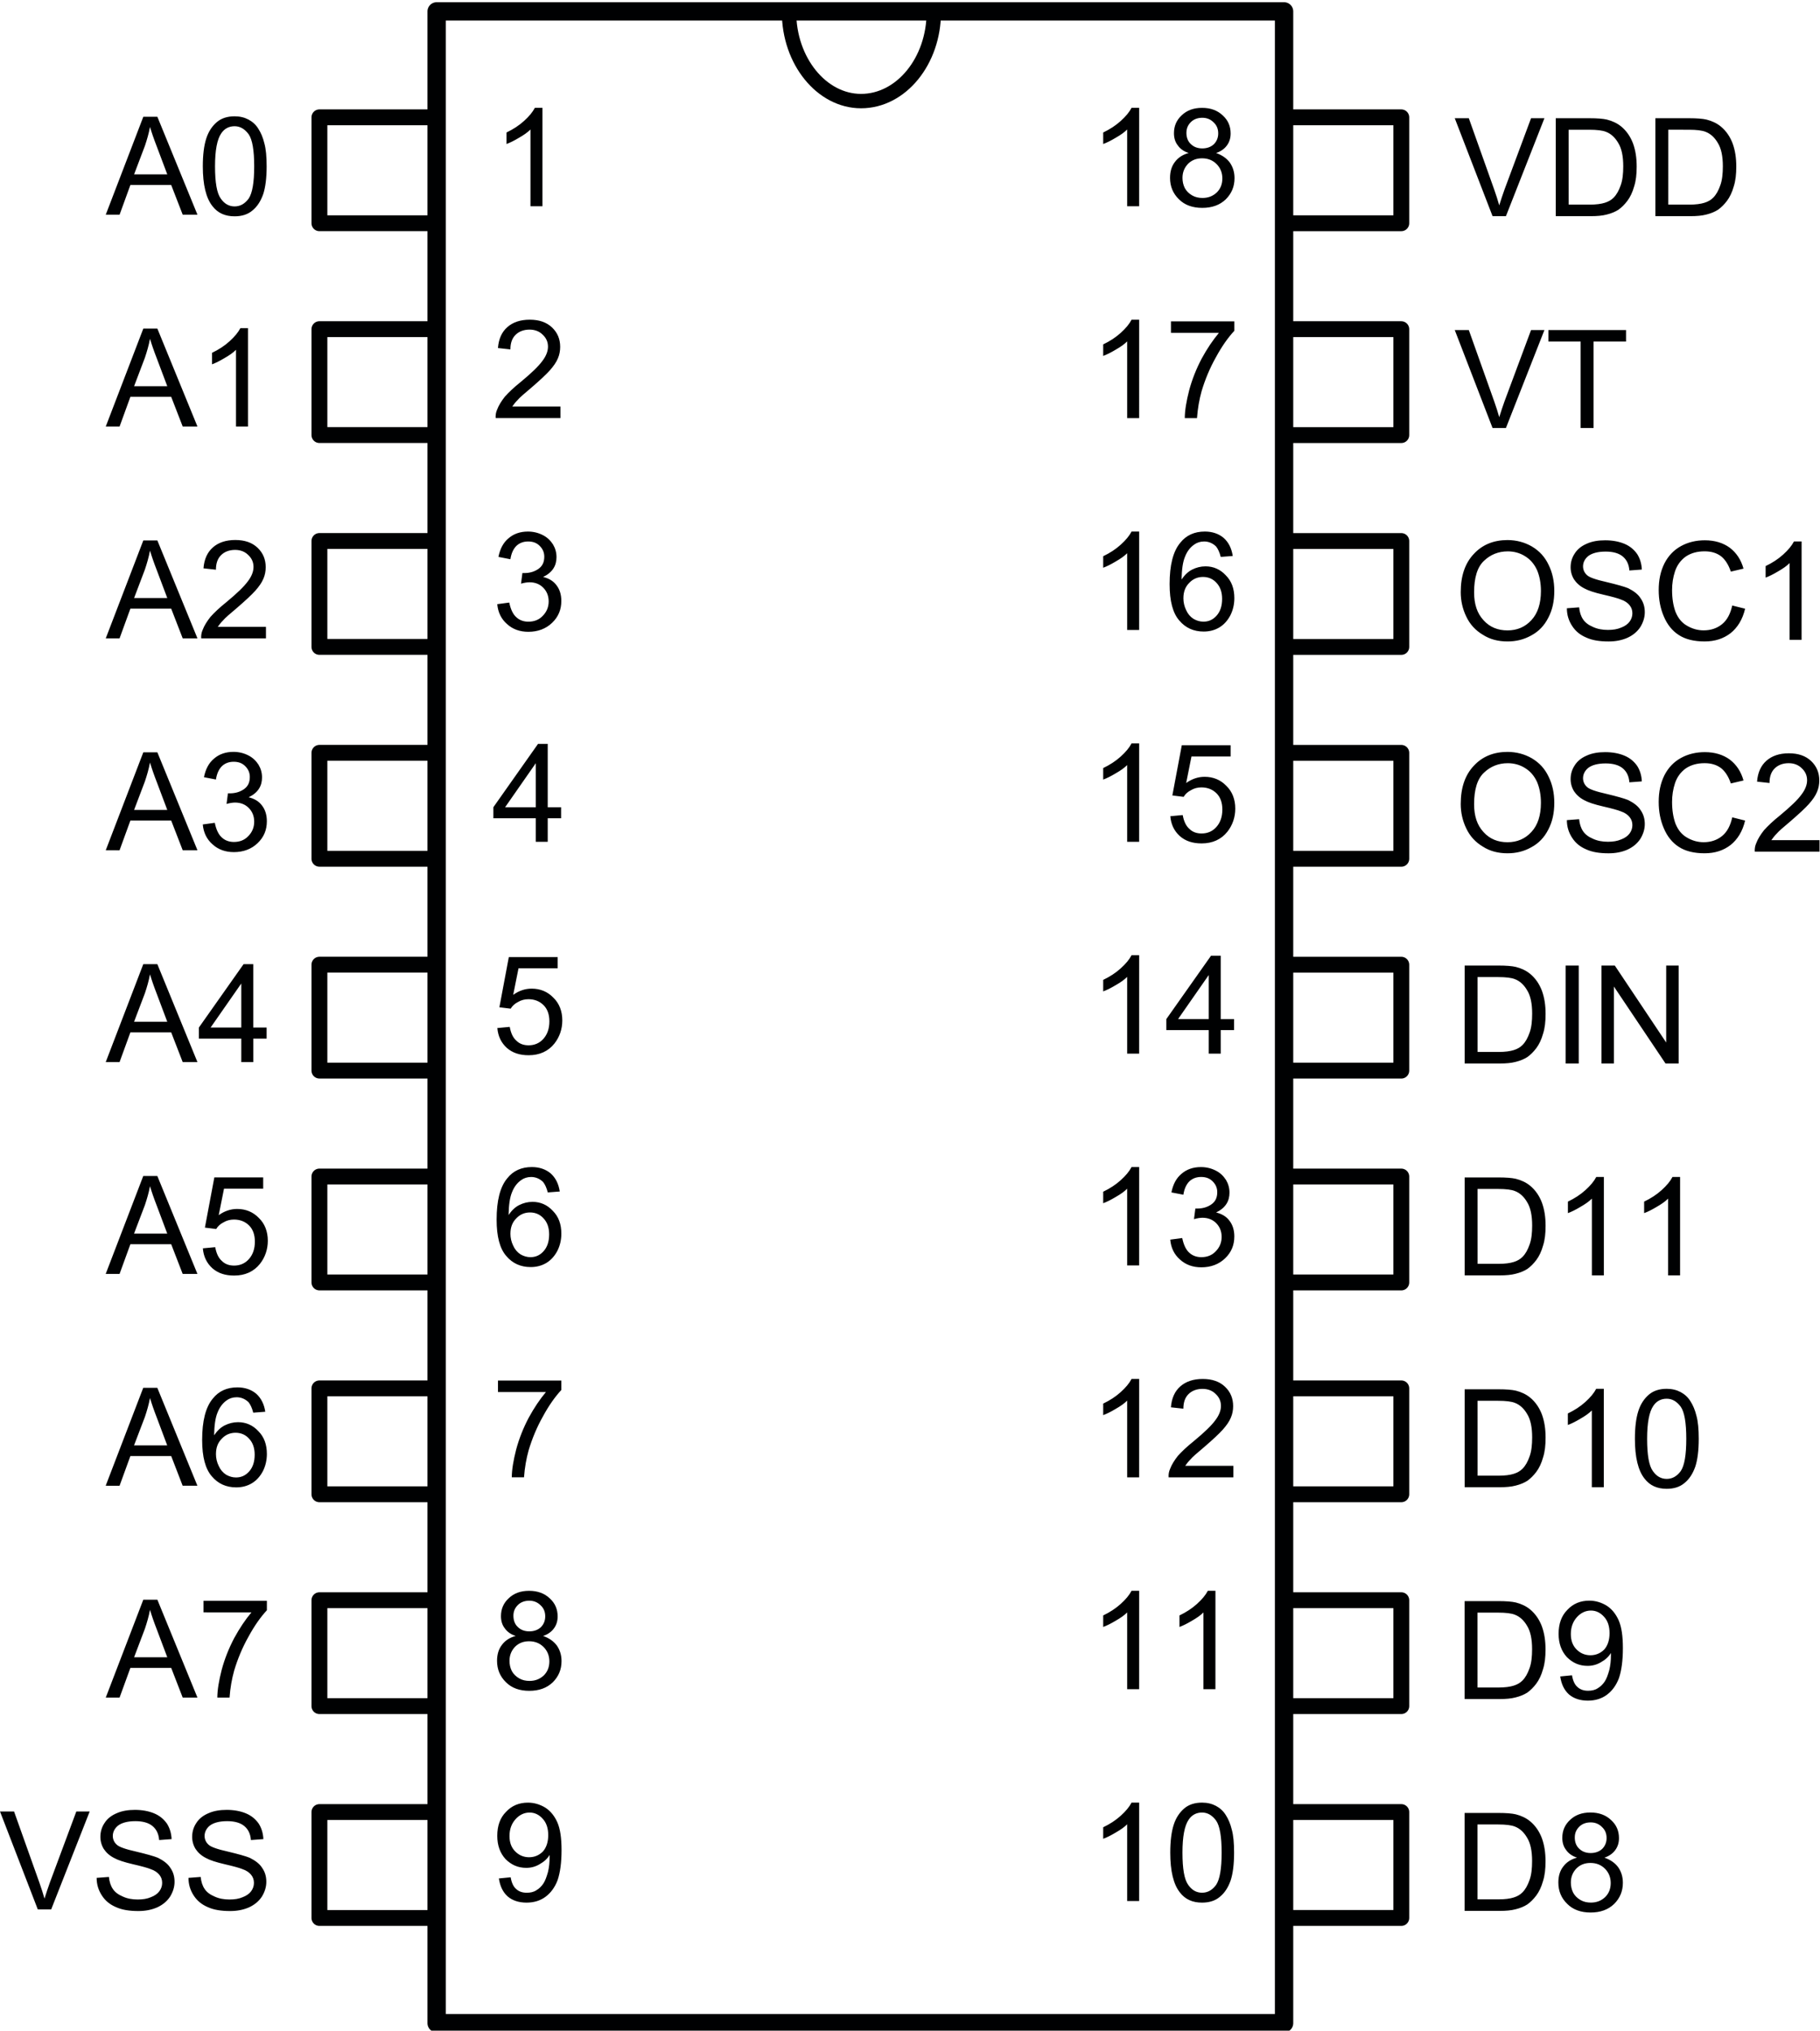 <?xml version="1.0" encoding="UTF-8" standalone="no"?>
<!-- Created with Inkscape (http://www.inkscape.org/) -->

<svg
   version="1.1"
   id="svg1"
   width="123.367"
   height="137.654"
   viewBox="0 0 123.367 137.654"
   xmlns="http://www.w3.org/2000/svg"
   xmlns:svg="http://www.w3.org/2000/svg">
  <defs
     id="defs1" />
  <g
     id="g1"
     transform="translate(-138.551,-454.171)">
    <path
       id="path105"
       d="m 126.143,450.905 h 43.092 V 348.598 h -43.092 z"
       style="fill:none;stroke:#000102;stroke-width:0.933;stroke-linecap:round;stroke-linejoin:round;stroke-miterlimit:10;stroke-dasharray:none;stroke-opacity:1"
       transform="matrix(1.333,0,0,-1.333,0,1056)" />
    <path
       id="path106"
       d="m 120.182,445.518 h 5.961 v -5.386 h -5.961 z m 0,-10.772 h 5.961 v -5.386 h -5.961 z m 0,-10.773 h 5.961 v -5.386 h -5.961 z m 0,-10.773 h 5.961 v -5.386 h -5.961 z m 0,-10.773 h 5.961 v -5.386 h -5.961 z m 0,-10.773 h 5.961 v -5.386 h -5.961 z m 0,-10.773 h 5.961 v -5.386 h -5.961 z m 0,-10.773 h 5.961 v -5.386 h -5.961 z m 0,-10.773 h 5.961 v -5.386 h -5.961 z m 49.053,37.705 h 5.961 v 5.386 h -5.961 z m 0,10.773 h 5.961 v 5.386 h -5.961 z m 0,10.773 h 5.961 v 5.386 h -5.961 z m 0,10.773 h 5.961 v 5.386 h -5.961 z m 0,10.773 h 5.961 v 5.386 h -5.961 z m 0,-64.637 h 5.961 v 5.386 h -5.961 z m 0,10.772 h 5.961 v 5.386 h -5.961 z m 0,-32.318 h 5.961 v 5.386 h -5.961 z m 0,10.773 h 5.961 v 5.386 h -5.961 z"
       style="fill:none;stroke:#000102;stroke-width:0.807;stroke-linecap:round;stroke-linejoin:round;stroke-miterlimit:10;stroke-dasharray:none;stroke-opacity:1"
       transform="matrix(1.333,0,0,-1.333,0,1056)" />
    <path
       id="path107"
       d="m 144.062,450.869 c 0,-2.478 1.652,-4.525 3.663,-4.525 2.047,0 3.699,2.047 3.699,4.525 -2.442,0 -4.92,0 -7.362,0 z"
       style="fill:none;fill-opacity:1;fill-rule:evenodd;stroke:#000102;stroke-width:0.732;stroke-linecap:round;stroke-linejoin:round;stroke-miterlimit:10;stroke-dasharray:none;stroke-opacity:1"
       transform="matrix(1.333,0,0,-1.333,0,1056)" />
    <path
       id="path109"
       d="M -0.012,1.21875e-4 1.898,-4.98 H 2.613 L 4.652,1.21875e-4 h -0.75 L 3.316,-1.512 H 1.241 L 0.691,1.21875e-4 Z M 1.429,-2.051 h 1.688 l -0.516,-1.371 c -0.164,-0.422 -0.281,-0.762 -0.363,-1.043 -0.059,0.328 -0.152,0.645 -0.258,0.961 z m 3.495,-0.41 c 0,-0.586 0.059,-1.055 0.176,-1.418 0.117,-0.363 0.305,-0.633 0.539,-0.832 0.234,-0.199 0.539,-0.293 0.902,-0.293 0.27,0 0.504,0.059 0.703,0.164 0.199,0.105 0.375,0.258 0.504,0.469 0.129,0.199 0.234,0.445 0.305,0.738 0.082,0.293 0.117,0.68 0.117,1.172 0,0.586 -0.059,1.066 -0.176,1.418 -0.129,0.363 -0.305,0.633 -0.551,0.832 -0.234,0.199 -0.539,0.293 -0.902,0.293 -0.48,0 -0.855,-0.164 -1.125,-0.516 C 5.088,-0.844 4.924,-1.523 4.924,-2.461 Z m 0.621,0 c 0,0.82 0.094,1.371 0.293,1.641 0.188,0.27 0.422,0.398 0.703,0.398 0.281,0 0.516,-0.129 0.715,-0.398 0.188,-0.281 0.281,-0.82 0.281,-1.641 0,-0.82 -0.094,-1.359 -0.281,-1.629 -0.199,-0.27 -0.434,-0.41 -0.715,-0.41 -0.281,0 -0.516,0.117 -0.68,0.363 -0.211,0.305 -0.316,0.867 -0.316,1.676 z M -0.012,10.773 1.898,5.792 H 2.613 L 4.652,10.773 h -0.75 L 3.316,9.261 H 1.241 L 0.691,10.773 Z M 1.429,8.722 h 1.688 L 2.601,7.351 C 2.437,6.929 2.32,6.589 2.238,6.308 2.179,6.636 2.085,6.952 1.98,7.269 Z M 7.221,10.773 H 6.612 V 6.87 C 6.459,7.023 6.272,7.151 6.026,7.292 5.791,7.433 5.58,7.538 5.393,7.609 V 7.023 C 5.733,6.859 6.026,6.671 6.283,6.437 6.541,6.202 6.717,5.991 6.834,5.769 h 0.387 z m -7.233,10.772 1.91,-4.98 h 0.715 l 2.039,4.98 h -0.75 L 3.316,20.033 H 1.241 l -0.551,1.512 z m 1.441,-2.051 h 1.688 L 2.601,18.123 C 2.437,17.701 2.32,17.361 2.238,17.08 2.179,17.408 2.085,17.725 1.98,18.041 Z m 6.706,1.465 v 0.586 H 4.842 c -0.012,-0.141 0.012,-0.293 0.07,-0.422 0.082,-0.223 0.223,-0.445 0.398,-0.668 0.188,-0.211 0.457,-0.469 0.809,-0.75 0.539,-0.445 0.902,-0.797 1.09,-1.055 0.199,-0.258 0.293,-0.504 0.293,-0.738 0,-0.246 -0.094,-0.445 -0.27,-0.609 -0.164,-0.164 -0.387,-0.258 -0.668,-0.258 -0.293,0 -0.539,0.094 -0.715,0.27 -0.176,0.176 -0.258,0.422 -0.258,0.738 l -0.633,-0.07 c 0.035,-0.469 0.199,-0.82 0.48,-1.066 0.281,-0.246 0.656,-0.375 1.137,-0.375 0.48,0 0.855,0.129 1.137,0.398 0.281,0.27 0.41,0.598 0.41,0.984 0,0.199 -0.035,0.398 -0.117,0.586 -0.082,0.199 -0.223,0.398 -0.41,0.609 -0.188,0.211 -0.504,0.504 -0.938,0.879 -0.363,0.305 -0.609,0.516 -0.703,0.633 -0.105,0.105 -0.199,0.223 -0.27,0.328 z m -8.147,11.361 1.91,-4.98 h 0.715 l 2.039,4.98 h -0.75 L 3.316,30.809 H 1.241 l -0.551,1.512 z m 1.441,-2.051 h 1.688 L 2.601,28.899 C 2.437,28.477 2.32,28.137 2.238,27.856 2.179,28.184 2.085,28.5 1.98,28.817 Z m 3.495,0.738 0.609,-0.082 c 0.07,0.34 0.188,0.598 0.363,0.75 0.164,0.152 0.375,0.223 0.609,0.223 0.293,0 0.539,-0.094 0.727,-0.293 0.199,-0.199 0.305,-0.445 0.305,-0.738 0,-0.281 -0.094,-0.516 -0.281,-0.703 -0.176,-0.176 -0.41,-0.27 -0.691,-0.27 -0.117,0 -0.27,0.023 -0.434,0.07 l 0.07,-0.539 c 0.035,0 0.07,0 0.094,0 0.258,0 0.492,-0.059 0.703,-0.199 0.211,-0.141 0.316,-0.34 0.316,-0.633 0,-0.223 -0.082,-0.398 -0.234,-0.551 -0.152,-0.152 -0.34,-0.223 -0.586,-0.223 -0.234,0 -0.434,0.07 -0.598,0.223 -0.152,0.152 -0.258,0.375 -0.305,0.68 l -0.609,-0.117 c 0.082,-0.41 0.246,-0.727 0.516,-0.949 0.258,-0.223 0.586,-0.34 0.984,-0.34 0.27,0 0.516,0.059 0.75,0.176 0.234,0.117 0.398,0.281 0.527,0.48 0.117,0.199 0.176,0.41 0.176,0.645 0,0.211 -0.047,0.41 -0.164,0.586 -0.117,0.176 -0.293,0.316 -0.516,0.422 0.293,0.07 0.527,0.211 0.68,0.422 0.164,0.211 0.246,0.48 0.246,0.797 0,0.445 -0.152,0.809 -0.469,1.113 -0.316,0.305 -0.727,0.457 -1.207,0.457 -0.434,0 -0.797,-0.129 -1.09,-0.398 -0.293,-0.258 -0.457,-0.598 -0.492,-1.008 z m -4.937,12.085 1.91,-4.98 h 0.715 l 2.039,4.98 h -0.75 L 3.316,41.581 H 1.241 l -0.551,1.512 z m 1.441,-2.051 h 1.688 L 2.601,39.671 C 2.437,39.249 2.32,38.909 2.238,38.628 2.179,38.956 2.085,39.273 1.98,39.589 Z m 5.452,2.051 v -1.195 h -2.156 v -0.562 l 2.273,-3.223 h 0.492 v 3.223 h 0.68 v 0.562 H 7.49 v 1.195 z m 0,-1.758 v -2.238 l -1.559,2.238 z m -6.894,12.53 1.91,-4.98 h 0.715 l 2.039,4.98 h -0.75 L 3.316,52.354 H 1.241 l -0.551,1.512 z m 1.441,-2.051 h 1.688 L 2.601,50.443 C 2.437,50.022 2.32,49.682 2.238,49.401 2.179,49.729 2.085,50.045 1.98,50.361 Z m 3.495,0.75 0.633,-0.059 c 0.059,0.316 0.164,0.551 0.34,0.703 0.164,0.164 0.375,0.234 0.621,0.234 0.293,0 0.551,-0.105 0.75,-0.328 0.199,-0.223 0.305,-0.516 0.305,-0.891 0,-0.34 -0.094,-0.621 -0.293,-0.82 C 7.08,51.205 6.823,51.1 6.506,51.1 c -0.188,0 -0.375,0.047 -0.527,0.141 -0.164,0.082 -0.293,0.199 -0.375,0.34 L 5.03,51.51 5.51,48.955 h 2.484 v 0.574 H 6.002 l -0.27,1.348 c 0.293,-0.211 0.609,-0.316 0.938,-0.316 0.434,0 0.809,0.152 1.102,0.457 0.305,0.293 0.457,0.691 0.457,1.16 0,0.445 -0.141,0.844 -0.398,1.172 -0.316,0.398 -0.762,0.598 -1.312,0.598 -0.457,0 -0.82,-0.117 -1.113,-0.375 -0.281,-0.258 -0.445,-0.586 -0.48,-1.008 z m -4.937,12.073 1.91,-4.98 h 0.715 l 2.039,4.98 h -0.75 L 3.316,63.126 H 1.241 l -0.551,1.512 z m 1.441,-2.051 h 1.688 L 2.601,61.216 C 2.437,60.794 2.32,60.454 2.238,60.173 2.179,60.501 2.085,60.818 1.98,61.134 Z m 6.671,-1.711 -0.609,0.047 c -0.059,-0.234 -0.141,-0.41 -0.234,-0.527 -0.164,-0.164 -0.375,-0.258 -0.609,-0.258 -0.199,0 -0.375,0.059 -0.516,0.164 C 5.932,60.443 5.78,60.642 5.674,60.911 5.557,61.193 5.51,61.568 5.498,62.071 5.651,61.849 5.826,61.673 6.037,61.568 c 0.211,-0.105 0.434,-0.164 0.68,-0.164 0.398,0 0.75,0.152 1.031,0.457 0.293,0.293 0.434,0.68 0.434,1.16 0,0.316 -0.07,0.609 -0.199,0.867 -0.141,0.27 -0.328,0.48 -0.562,0.621 -0.234,0.141 -0.504,0.211 -0.797,0.211 -0.516,0 -0.926,-0.188 -1.242,-0.562 -0.328,-0.375 -0.492,-0.984 -0.492,-1.852 0,-0.961 0.176,-1.664 0.539,-2.098 0.305,-0.387 0.727,-0.574 1.254,-0.574 0.387,0 0.715,0.117 0.961,0.328 0.246,0.223 0.398,0.527 0.457,0.914 z M 5.592,63.021 c 0,0.211 0.047,0.422 0.141,0.609 0.082,0.188 0.211,0.34 0.375,0.445 0.164,0.094 0.328,0.141 0.504,0.141 0.258,0 0.48,-0.094 0.668,-0.305 0.188,-0.211 0.281,-0.492 0.281,-0.855 0,-0.34 -0.094,-0.609 -0.281,-0.809 -0.176,-0.199 -0.41,-0.305 -0.691,-0.305 -0.281,0 -0.516,0.105 -0.703,0.305 -0.199,0.199 -0.293,0.457 -0.293,0.773 z m -5.604,12.39 1.91,-4.98 h 0.715 l 2.039,4.98 h -0.75 L 3.316,73.899 H 1.241 l -0.551,1.512 z m 1.441,-2.051 h 1.688 L 2.601,71.988 C 2.437,71.567 2.32,71.227 2.238,70.945 2.179,71.274 2.085,71.59 1.98,71.906 Z m 3.53,-2.285 v -0.586 h 3.223 v 0.48 c -0.316,0.34 -0.633,0.785 -0.938,1.348 -0.316,0.562 -0.551,1.137 -0.727,1.723 -0.117,0.422 -0.199,0.879 -0.234,1.371 H 5.662 c 0,-0.387 0.082,-0.867 0.223,-1.418 0.152,-0.562 0.363,-1.09 0.633,-1.605 0.281,-0.516 0.574,-0.949 0.879,-1.312 z m -8.426,15.108 -1.922,-4.98 h 0.715 l 1.289,3.621 c 0.105,0.293 0.188,0.562 0.258,0.809 0.082,-0.27 0.176,-0.539 0.27,-0.809 l 1.348,-3.621 h 0.68 L -2.787,86.183 Z M -0.472,84.577 0.149,84.53 c 0.023,0.246 0.094,0.457 0.199,0.609 0.105,0.164 0.281,0.293 0.504,0.387 0.223,0.105 0.48,0.152 0.762,0.152 0.258,0 0.48,-0.035 0.668,-0.117 0.188,-0.07 0.34,-0.176 0.434,-0.305 0.094,-0.129 0.141,-0.27 0.141,-0.422 0,-0.164 -0.047,-0.293 -0.141,-0.41 C 2.621,84.308 2.481,84.202 2.27,84.132 2.129,84.073 1.836,83.991 1.379,83.886 0.922,83.78 0.606,83.675 0.418,83.569 c -0.234,-0.117 -0.41,-0.281 -0.527,-0.457 -0.117,-0.188 -0.176,-0.398 -0.176,-0.621 0,-0.258 0.07,-0.492 0.211,-0.703 0.141,-0.223 0.352,-0.387 0.633,-0.504 0.27,-0.117 0.574,-0.164 0.914,-0.164 0.363,0 0.691,0.059 0.973,0.176 0.281,0.117 0.492,0.293 0.656,0.527 0.141,0.223 0.223,0.492 0.234,0.785 l -0.633,0.047 C 2.68,82.339 2.563,82.105 2.364,81.941 2.164,81.776 1.871,81.694 1.496,81.694 c -0.398,0 -0.691,0.082 -0.879,0.223 -0.176,0.141 -0.27,0.328 -0.27,0.527 0,0.176 0.07,0.328 0.199,0.445 0.117,0.117 0.457,0.234 0.984,0.352 0.539,0.129 0.914,0.234 1.113,0.316 0.281,0.141 0.504,0.305 0.633,0.516 0.141,0.199 0.211,0.434 0.211,0.703 0,0.27 -0.082,0.516 -0.223,0.75 -0.152,0.234 -0.375,0.422 -0.656,0.551 -0.293,0.129 -0.609,0.188 -0.961,0.188 -0.457,0 -0.832,-0.059 -1.137,-0.199 -0.305,-0.129 -0.539,-0.316 -0.715,-0.586 -0.176,-0.27 -0.27,-0.562 -0.27,-0.902 z m 4.667,0 0.621,-0.047 c 0.023,0.246 0.094,0.457 0.199,0.609 0.105,0.164 0.281,0.293 0.504,0.387 0.223,0.105 0.48,0.152 0.762,0.152 0.258,0 0.48,-0.035 0.668,-0.117 0.188,-0.07 0.34,-0.176 0.434,-0.305 0.094,-0.129 0.141,-0.27 0.141,-0.422 0,-0.164 -0.047,-0.293 -0.141,-0.41 C 7.288,84.308 7.148,84.202 6.937,84.132 6.796,84.073 6.503,83.991 6.046,83.886 5.589,83.78 5.273,83.675 5.085,83.569 4.851,83.452 4.675,83.288 4.558,83.112 4.441,82.925 4.382,82.714 4.382,82.491 c 0,-0.258 0.07,-0.492 0.211,-0.703 0.141,-0.223 0.352,-0.387 0.633,-0.504 0.27,-0.117 0.574,-0.164 0.914,-0.164 0.363,0 0.691,0.059 0.973,0.176 0.281,0.117 0.492,0.293 0.656,0.527 0.141,0.223 0.223,0.492 0.234,0.785 L 7.37,82.655 C 7.347,82.339 7.23,82.105 7.031,81.941 6.831,81.776 6.538,81.694 6.163,81.694 c -0.398,0 -0.691,0.082 -0.879,0.223 -0.176,0.141 -0.27,0.328 -0.27,0.527 0,0.176 0.07,0.328 0.199,0.445 0.117,0.117 0.457,0.234 0.984,0.352 0.539,0.129 0.914,0.234 1.113,0.316 0.281,0.141 0.504,0.305 0.633,0.516 0.141,0.199 0.211,0.434 0.211,0.703 0,0.27 -0.082,0.516 -0.223,0.75 -0.152,0.234 -0.375,0.422 -0.656,0.551 -0.293,0.129 -0.609,0.188 -0.961,0.188 -0.457,0 -0.832,-0.059 -1.137,-0.199 C 4.874,85.937 4.64,85.749 4.464,85.48 4.288,85.21 4.195,84.917 4.195,84.577 Z M 70.508,0.073 68.586,-4.907 h 0.715 l 1.289,3.621 c 0.105,0.293 0.188,0.562 0.258,0.809 0.082,-0.27 0.176,-0.539 0.27,-0.809 l 1.348,-3.621 h 0.68 l -1.957,4.98 z m 3.214,0 V -4.907 h 1.711 c 0.387,0 0.691,0.023 0.891,0.07 0.281,0.07 0.527,0.188 0.727,0.352 0.27,0.223 0.469,0.516 0.598,0.855 0.129,0.352 0.188,0.738 0.188,1.184 0,0.387 -0.035,0.715 -0.129,1.008 -0.082,0.293 -0.199,0.539 -0.34,0.727 -0.141,0.188 -0.293,0.34 -0.457,0.457 -0.164,0.105 -0.363,0.188 -0.598,0.246 -0.223,0.059 -0.492,0.082 -0.797,0.082 z m 0.656,-0.586 h 1.066 c 0.328,0 0.586,-0.035 0.773,-0.094 0.188,-0.059 0.328,-0.141 0.445,-0.258 0.152,-0.152 0.27,-0.363 0.363,-0.633 0.094,-0.258 0.129,-0.586 0.129,-0.961 0,-0.516 -0.082,-0.914 -0.258,-1.195 -0.164,-0.281 -0.375,-0.469 -0.621,-0.562 -0.176,-0.07 -0.457,-0.105 -0.855,-0.105 h -1.043 z m 4.409,0.586 V -4.907 h 1.711 c 0.387,0 0.691,0.023 0.891,0.07 0.281,0.07 0.527,0.188 0.727,0.352 0.27,0.223 0.469,0.516 0.598,0.855 0.129,0.352 0.188,0.738 0.188,1.184 0,0.387 -0.035,0.715 -0.129,1.008 -0.082,0.293 -0.199,0.539 -0.34,0.727 -0.141,0.188 -0.293,0.34 -0.457,0.457 -0.164,0.105 -0.363,0.188 -0.598,0.246 -0.223,0.059 -0.492,0.082 -0.797,0.082 z m 0.656,-0.586 h 1.066 c 0.328,0 0.586,-0.035 0.773,-0.094 0.188,-0.059 0.328,-0.141 0.445,-0.258 0.152,-0.152 0.27,-0.363 0.363,-0.633 0.094,-0.258 0.129,-0.586 0.129,-0.961 0,-0.516 -0.082,-0.914 -0.258,-1.195 -0.164,-0.281 -0.375,-0.469 -0.621,-0.562 -0.176,-0.07 -0.457,-0.105 -0.855,-0.105 H 79.444 Z M 70.508,10.846 68.586,5.865 h 0.715 L 70.59,9.486 c 0.105,0.293 0.188,0.562 0.258,0.809 0.082,-0.27 0.176,-0.539 0.27,-0.809 l 1.348,-3.621 h 0.68 l -1.957,4.98 z m 4.479,0 V 6.451 H 73.347 V 5.865 h 3.949 v 0.586 h -1.652 v 4.395 z m -6.097,8.347 c 0,-0.832 0.223,-1.477 0.668,-1.945 0.434,-0.469 1.008,-0.703 1.711,-0.703 0.457,0 0.879,0.117 1.242,0.328 0.375,0.223 0.656,0.527 0.844,0.926 0.199,0.398 0.293,0.844 0.293,1.336 0,0.504 -0.094,0.961 -0.305,1.359 -0.199,0.398 -0.492,0.703 -0.867,0.902 -0.375,0.211 -0.773,0.305 -1.207,0.305 -0.469,0 -0.891,-0.105 -1.254,-0.34 -0.375,-0.223 -0.656,-0.527 -0.844,-0.926 -0.188,-0.387 -0.281,-0.809 -0.281,-1.242 z m 0.68,0.012 c 0,0.598 0.152,1.066 0.48,1.418 0.316,0.352 0.727,0.516 1.219,0.516 0.492,0 0.902,-0.176 1.219,-0.527 0.316,-0.34 0.48,-0.832 0.48,-1.477 0,-0.41 -0.07,-0.762 -0.199,-1.066 -0.141,-0.305 -0.34,-0.539 -0.609,-0.703 -0.258,-0.164 -0.562,-0.246 -0.879,-0.246 -0.469,0 -0.879,0.164 -1.207,0.48 -0.34,0.316 -0.504,0.855 -0.504,1.605 z m 4.72,0.809 0.621,-0.047 c 0.023,0.246 0.094,0.457 0.199,0.609 0.105,0.164 0.281,0.293 0.504,0.387 0.223,0.105 0.48,0.152 0.762,0.152 0.258,0 0.48,-0.035 0.668,-0.117 0.188,-0.07 0.34,-0.176 0.434,-0.305 0.094,-0.129 0.141,-0.27 0.141,-0.422 0,-0.164 -0.047,-0.293 -0.141,-0.41 -0.094,-0.117 -0.234,-0.223 -0.445,-0.293 -0.141,-0.059 -0.434,-0.141 -0.891,-0.246 -0.457,-0.105 -0.773,-0.211 -0.961,-0.316 -0.234,-0.117 -0.41,-0.281 -0.527,-0.457 -0.117,-0.188 -0.176,-0.398 -0.176,-0.621 0,-0.258 0.07,-0.492 0.211,-0.703 0.141,-0.223 0.352,-0.387 0.633,-0.504 0.27,-0.117 0.574,-0.164 0.914,-0.164 0.363,0 0.691,0.059 0.973,0.176 0.281,0.117 0.492,0.293 0.656,0.527 0.141,0.223 0.223,0.492 0.234,0.785 l -0.633,0.047 c -0.023,-0.316 -0.141,-0.551 -0.34,-0.715 -0.199,-0.164 -0.492,-0.246 -0.867,-0.246 -0.398,0 -0.691,0.082 -0.879,0.223 -0.176,0.141 -0.27,0.328 -0.27,0.527 0,0.176 0.07,0.328 0.199,0.445 0.117,0.117 0.457,0.234 0.984,0.352 0.539,0.129 0.914,0.234 1.113,0.316 0.281,0.141 0.504,0.305 0.633,0.516 0.141,0.199 0.211,0.434 0.211,0.703 0,0.27 -0.082,0.516 -0.223,0.75 -0.152,0.234 -0.375,0.422 -0.656,0.551 -0.293,0.129 -0.609,0.188 -0.961,0.188 -0.457,0 -0.832,-0.059 -1.137,-0.199 -0.305,-0.129 -0.539,-0.316 -0.715,-0.586 -0.176,-0.27 -0.27,-0.562 -0.27,-0.902 z m 8.405,-0.141 0.656,0.164 c -0.129,0.551 -0.387,0.961 -0.738,1.242 -0.363,0.281 -0.797,0.422 -1.324,0.422 -0.527,0 -0.973,-0.105 -1.312,-0.328 -0.328,-0.211 -0.586,-0.527 -0.762,-0.949 -0.176,-0.41 -0.258,-0.855 -0.258,-1.336 0,-0.516 0.094,-0.961 0.293,-1.359 0.199,-0.387 0.48,-0.68 0.844,-0.879 0.363,-0.199 0.773,-0.293 1.207,-0.293 0.504,0 0.926,0.129 1.266,0.375 0.34,0.258 0.574,0.609 0.703,1.066 l -0.645,0.152 C 82.508,17.798 82.332,17.528 82.121,17.364 81.899,17.2 81.629,17.118 81.289,17.118 c -0.387,0 -0.703,0.094 -0.961,0.27 -0.258,0.188 -0.434,0.434 -0.539,0.738 -0.105,0.316 -0.152,0.633 -0.152,0.961 0,0.422 0.059,0.797 0.176,1.113 0.129,0.316 0.316,0.551 0.586,0.703 0.258,0.152 0.539,0.234 0.844,0.234 0.363,0 0.68,-0.105 0.938,-0.316 0.258,-0.211 0.422,-0.527 0.516,-0.949 z m 3.527,1.746 h -0.609 v -3.902 c -0.152,0.152 -0.34,0.281 -0.586,0.422 -0.234,0.141 -0.445,0.246 -0.633,0.316 v -0.586 c 0.34,-0.164 0.633,-0.352 0.891,-0.586 0.258,-0.234 0.434,-0.445 0.551,-0.668 h 0.387 z m -17.332,8.347 c 0,-0.832 0.223,-1.477 0.668,-1.945 0.434,-0.469 1.008,-0.703 1.711,-0.703 0.457,0 0.879,0.117 1.242,0.328 0.375,0.223 0.656,0.527 0.844,0.926 0.199,0.398 0.293,0.844 0.293,1.336 0,0.504 -0.094,0.961 -0.305,1.359 -0.199,0.398 -0.492,0.703 -0.867,0.902 -0.375,0.211 -0.773,0.305 -1.207,0.305 -0.469,0 -0.891,-0.105 -1.254,-0.34 -0.375,-0.223 -0.656,-0.527 -0.844,-0.926 -0.188,-0.387 -0.281,-0.809 -0.281,-1.242 z m 0.68,0.012 c 0,0.598 0.152,1.066 0.48,1.418 0.316,0.352 0.727,0.516 1.219,0.516 0.492,0 0.902,-0.176 1.219,-0.527 0.316,-0.34 0.48,-0.832 0.48,-1.477 0,-0.41 -0.07,-0.762 -0.199,-1.066 -0.141,-0.305 -0.34,-0.539 -0.609,-0.703 -0.258,-0.164 -0.562,-0.246 -0.879,-0.246 -0.469,0 -0.879,0.164 -1.207,0.48 -0.34,0.316 -0.504,0.855 -0.504,1.605 z m 4.72,0.809 0.621,-0.047 c 0.023,0.246 0.094,0.457 0.199,0.609 0.105,0.164 0.281,0.293 0.504,0.387 0.223,0.105 0.48,0.152 0.762,0.152 0.258,0 0.48,-0.035 0.668,-0.117 0.188,-0.07 0.34,-0.176 0.434,-0.305 0.094,-0.129 0.141,-0.27 0.141,-0.422 0,-0.164 -0.047,-0.293 -0.141,-0.41 -0.094,-0.117 -0.234,-0.223 -0.445,-0.293 -0.141,-0.059 -0.434,-0.141 -0.891,-0.246 -0.457,-0.105 -0.773,-0.211 -0.961,-0.316 -0.234,-0.117 -0.41,-0.281 -0.527,-0.457 -0.117,-0.188 -0.176,-0.398 -0.176,-0.621 0,-0.258 0.07,-0.492 0.211,-0.703 0.141,-0.223 0.352,-0.387 0.633,-0.504 0.27,-0.117 0.574,-0.164 0.914,-0.164 0.363,0 0.691,0.059 0.973,0.176 0.281,0.117 0.492,0.293 0.656,0.527 0.141,0.223 0.223,0.492 0.234,0.785 l -0.633,0.047 c -0.023,-0.316 -0.141,-0.551 -0.34,-0.715 -0.199,-0.164 -0.492,-0.246 -0.867,-0.246 -0.398,0 -0.691,0.082 -0.879,0.223 -0.176,0.141 -0.27,0.328 -0.27,0.527 0,0.176 0.07,0.328 0.199,0.445 0.117,0.117 0.457,0.234 0.984,0.352 0.539,0.129 0.914,0.234 1.113,0.316 0.281,0.141 0.504,0.305 0.633,0.516 0.141,0.199 0.211,0.434 0.211,0.703 0,0.27 -0.082,0.516 -0.223,0.75 -0.152,0.234 -0.375,0.422 -0.656,0.551 -0.293,0.129 -0.609,0.188 -0.961,0.188 -0.457,0 -0.832,-0.059 -1.137,-0.199 -0.305,-0.129 -0.539,-0.316 -0.715,-0.586 -0.176,-0.27 -0.27,-0.562 -0.27,-0.902 z m 8.405,-0.141 0.656,0.164 c -0.129,0.551 -0.387,0.961 -0.738,1.242 -0.363,0.281 -0.797,0.422 -1.324,0.422 -0.527,0 -0.973,-0.105 -1.312,-0.328 -0.328,-0.211 -0.586,-0.527 -0.762,-0.949 -0.176,-0.41 -0.258,-0.855 -0.258,-1.336 0,-0.516 0.094,-0.961 0.293,-1.359 0.199,-0.387 0.48,-0.68 0.844,-0.879 0.363,-0.199 0.773,-0.293 1.207,-0.293 0.504,0 0.926,0.129 1.266,0.375 0.34,0.258 0.574,0.609 0.703,1.066 l -0.645,0.152 c -0.117,-0.352 -0.293,-0.621 -0.504,-0.785 -0.223,-0.164 -0.492,-0.246 -0.832,-0.246 -0.387,0 -0.703,0.094 -0.961,0.27 -0.258,0.188 -0.434,0.434 -0.539,0.738 -0.105,0.316 -0.152,0.633 -0.152,0.961 0,0.422 0.059,0.797 0.176,1.113 0.129,0.316 0.316,0.551 0.586,0.703 0.258,0.152 0.539,0.234 0.844,0.234 0.363,0 0.68,-0.105 0.938,-0.316 0.258,-0.211 0.422,-0.527 0.516,-0.949 z m 4.441,1.16 v 0.586 h -3.293 c -0.012,-0.141 0.012,-0.293 0.07,-0.422 0.082,-0.223 0.223,-0.445 0.398,-0.668 0.188,-0.211 0.457,-0.469 0.809,-0.75 0.539,-0.445 0.902,-0.797 1.09,-1.055 0.199,-0.258 0.293,-0.504 0.293,-0.738 0,-0.246 -0.094,-0.445 -0.27,-0.609 -0.164,-0.164 -0.387,-0.258 -0.668,-0.258 -0.293,0 -0.539,0.094 -0.715,0.27 -0.176,0.176 -0.258,0.422 -0.258,0.738 l -0.633,-0.07 c 0.035,-0.469 0.199,-0.82 0.48,-1.066 0.281,-0.246 0.656,-0.375 1.137,-0.375 0.48,0 0.855,0.129 1.137,0.398 0.281,0.27 0.41,0.598 0.41,0.984 0,0.199 -0.035,0.398 -0.117,0.586 -0.082,0.199 -0.223,0.398 -0.41,0.609 -0.188,0.211 -0.504,0.504 -0.938,0.879 -0.363,0.305 -0.609,0.516 -0.703,0.633 -0.105,0.105 -0.199,0.223 -0.27,0.328 z M 69.09,43.163 v -4.98 h 1.711 c 0.387,0 0.691,0.023 0.891,0.07 0.281,0.07 0.527,0.188 0.727,0.352 0.27,0.223 0.469,0.516 0.598,0.855 0.129,0.352 0.188,0.738 0.188,1.184 0,0.387 -0.035,0.715 -0.129,1.008 -0.082,0.293 -0.199,0.539 -0.34,0.727 -0.141,0.188 -0.293,0.34 -0.457,0.457 -0.164,0.105 -0.363,0.188 -0.598,0.246 -0.223,0.059 -0.492,0.082 -0.797,0.082 z m 0.656,-0.586 h 1.066 c 0.328,0 0.586,-0.035 0.773,-0.094 0.188,-0.059 0.328,-0.141 0.445,-0.258 0.152,-0.152 0.27,-0.363 0.363,-0.633 0.094,-0.258 0.129,-0.586 0.129,-0.961 0,-0.516 -0.082,-0.914 -0.258,-1.195 -0.164,-0.281 -0.375,-0.469 -0.621,-0.562 -0.176,-0.07 -0.457,-0.105 -0.855,-0.105 h -1.043 z m 4.477,0.586 v -4.98 h 0.668 v 4.98 z m 1.822,0 v -4.98 h 0.68 l 2.613,3.914 v -3.914 h 0.633 v 4.98 h -0.668 l -2.625,-3.914 v 3.914 z m -6.955,10.775 V 48.958 h 1.711 c 0.387,0 0.691,0.023 0.891,0.07 0.281,0.07 0.527,0.188 0.727,0.352 0.27,0.223 0.469,0.516 0.598,0.855 0.129,0.352 0.188,0.738 0.188,1.184 0,0.387 -0.035,0.715 -0.129,1.008 -0.082,0.293 -0.199,0.539 -0.34,0.727 -0.141,0.188 -0.293,0.34 -0.457,0.457 -0.164,0.105 -0.363,0.188 -0.598,0.246 -0.223,0.059 -0.492,0.082 -0.797,0.082 z m 0.656,-0.586 h 1.066 c 0.328,0 0.586,-0.035 0.773,-0.094 0.188,-0.059 0.328,-0.141 0.445,-0.258 0.152,-0.152 0.27,-0.363 0.363,-0.633 0.094,-0.258 0.129,-0.586 0.129,-0.961 0,-0.516 -0.082,-0.914 -0.258,-1.195 -0.164,-0.281 -0.375,-0.469 -0.621,-0.562 -0.176,-0.07 -0.457,-0.105 -0.855,-0.105 h -1.043 z m 6.422,0.586 h -0.609 v -3.902 c -0.152,0.152 -0.34,0.281 -0.586,0.422 -0.234,0.141 -0.445,0.246 -0.633,0.316 v -0.586 c 0.34,-0.164 0.633,-0.352 0.891,-0.586 0.258,-0.234 0.434,-0.445 0.551,-0.668 h 0.387 z m 3.876,0 h -0.609 v -3.902 c -0.152,0.152 -0.34,0.281 -0.586,0.422 -0.234,0.141 -0.445,0.246 -0.633,0.316 v -0.586 c 0.34,-0.164 0.633,-0.352 0.891,-0.586 0.258,-0.234 0.434,-0.445 0.551,-0.668 h 0.387 z M 69.09,64.711 v -4.98 h 1.711 c 0.387,0 0.691,0.023 0.891,0.07 0.281,0.07 0.527,0.188 0.727,0.352 0.27,0.223 0.469,0.516 0.598,0.855 0.129,0.352 0.188,0.738 0.188,1.184 0,0.387 -0.035,0.715 -0.129,1.008 -0.082,0.293 -0.199,0.539 -0.34,0.727 -0.141,0.188 -0.293,0.34 -0.457,0.457 -0.164,0.105 -0.363,0.188 -0.598,0.246 -0.223,0.059 -0.492,0.082 -0.797,0.082 z m 0.656,-0.586 h 1.066 c 0.328,0 0.586,-0.035 0.773,-0.094 0.188,-0.059 0.328,-0.141 0.445,-0.258 0.152,-0.152 0.27,-0.363 0.363,-0.633 0.094,-0.258 0.129,-0.586 0.129,-0.961 0,-0.516 -0.082,-0.914 -0.258,-1.195 -0.164,-0.281 -0.375,-0.469 -0.621,-0.562 -0.176,-0.07 -0.457,-0.105 -0.855,-0.105 h -1.043 z m 6.419,0.586 h -0.609 v -3.902 c -0.152,0.152 -0.34,0.281 -0.586,0.422 -0.234,0.141 -0.445,0.246 -0.633,0.316 v -0.586 c 0.34,-0.164 0.633,-0.352 0.891,-0.586 0.258,-0.234 0.434,-0.445 0.551,-0.668 h 0.387 z m 1.582,-2.461 c 0,-0.586 0.059,-1.055 0.176,-1.418 0.117,-0.363 0.305,-0.633 0.539,-0.832 0.234,-0.199 0.539,-0.293 0.902,-0.293 0.27,0 0.504,0.059 0.703,0.164 0.199,0.105 0.375,0.258 0.504,0.469 0.129,0.199 0.234,0.445 0.305,0.738 0.082,0.293 0.117,0.68 0.117,1.172 0,0.586 -0.059,1.066 -0.176,1.418 -0.129,0.363 -0.305,0.633 -0.551,0.832 -0.234,0.199 -0.539,0.293 -0.902,0.293 -0.48,0 -0.855,-0.164 -1.125,-0.516 -0.328,-0.41 -0.492,-1.09 -0.492,-2.027 z m 0.621,0 c 0,0.82 0.094,1.371 0.293,1.641 0.188,0.27 0.422,0.398 0.703,0.398 0.281,0 0.516,-0.129 0.715,-0.398 0.188,-0.281 0.281,-0.82 0.281,-1.641 0,-0.82 -0.094,-1.359 -0.281,-1.629 -0.199,-0.27 -0.434,-0.41 -0.715,-0.41 -0.281,0 -0.516,0.117 -0.68,0.363 -0.211,0.305 -0.316,0.867 -0.316,1.676 z m -9.281,13.233 v -4.98 h 1.711 c 0.387,0 0.691,0.023 0.891,0.07 0.281,0.07 0.527,0.188 0.727,0.352 0.27,0.223 0.469,0.516 0.598,0.855 0.129,0.352 0.188,0.738 0.188,1.184 0,0.387 -0.035,0.715 -0.129,1.008 -0.082,0.293 -0.199,0.539 -0.34,0.727 -0.141,0.188 -0.293,0.34 -0.457,0.457 -0.164,0.105 -0.363,0.188 -0.598,0.246 -0.223,0.059 -0.492,0.082 -0.797,0.082 z m 0.656,-0.586 h 1.066 c 0.328,0 0.586,-0.035 0.773,-0.094 0.188,-0.059 0.328,-0.141 0.445,-0.258 0.152,-0.152 0.27,-0.363 0.363,-0.633 0.094,-0.258 0.129,-0.586 0.129,-0.961 0,-0.516 -0.082,-0.914 -0.258,-1.195 -0.164,-0.281 -0.375,-0.469 -0.621,-0.562 -0.176,-0.07 -0.457,-0.105 -0.855,-0.105 h -1.043 z m 4.207,-0.562 0.598,-0.059 c 0.047,0.281 0.141,0.48 0.281,0.598 0.141,0.129 0.316,0.188 0.539,0.188 0.188,0 0.352,-0.035 0.492,-0.129 0.141,-0.082 0.258,-0.199 0.352,-0.34 0.094,-0.141 0.164,-0.34 0.234,-0.586 0.059,-0.246 0.082,-0.492 0.082,-0.75 0,-0.023 0,-0.059 0,-0.117 -0.117,0.199 -0.293,0.352 -0.504,0.469 -0.211,0.129 -0.445,0.188 -0.68,0.188 -0.422,0 -0.762,-0.152 -1.055,-0.445 -0.281,-0.305 -0.422,-0.703 -0.422,-1.184 0,-0.504 0.141,-0.914 0.445,-1.219 0.293,-0.316 0.668,-0.469 1.113,-0.469 0.328,0 0.621,0.094 0.891,0.258 0.27,0.176 0.469,0.434 0.609,0.75 0.141,0.328 0.211,0.785 0.211,1.406 0,0.633 -0.07,1.137 -0.199,1.523 -0.141,0.375 -0.352,0.656 -0.621,0.855 -0.27,0.199 -0.598,0.293 -0.961,0.293 -0.387,0 -0.715,-0.105 -0.961,-0.316 -0.246,-0.223 -0.387,-0.527 -0.445,-0.914 z m 2.508,-2.203 c 0,-0.352 -0.094,-0.633 -0.281,-0.832 -0.188,-0.211 -0.41,-0.316 -0.668,-0.316 -0.27,0 -0.516,0.117 -0.715,0.34 -0.199,0.223 -0.305,0.504 -0.305,0.855 0,0.328 0.094,0.586 0.293,0.785 0.188,0.188 0.422,0.293 0.703,0.293 0.281,0 0.516,-0.105 0.703,-0.293 0.176,-0.199 0.27,-0.48 0.27,-0.832 z m -7.371,14.124 v -4.98 h 1.711 c 0.387,0 0.691,0.023 0.891,0.07 0.281,0.07 0.527,0.188 0.727,0.352 0.27,0.223 0.469,0.516 0.598,0.855 0.129,0.352 0.188,0.738 0.188,1.184 0,0.387 -0.035,0.715 -0.129,1.008 -0.082,0.293 -0.199,0.539 -0.34,0.727 -0.141,0.188 -0.293,0.34 -0.457,0.457 -0.164,0.105 -0.363,0.188 -0.598,0.246 -0.223,0.059 -0.492,0.082 -0.797,0.082 z m 0.656,-0.586 h 1.066 c 0.328,0 0.586,-0.035 0.773,-0.094 0.188,-0.059 0.328,-0.141 0.445,-0.258 0.152,-0.152 0.27,-0.363 0.363,-0.633 0.094,-0.258 0.129,-0.586 0.129,-0.961 0,-0.516 -0.082,-0.914 -0.258,-1.195 -0.164,-0.281 -0.375,-0.469 -0.621,-0.562 -0.176,-0.07 -0.457,-0.105 -0.855,-0.105 h -1.043 z m 5.062,-2.121 c -0.258,-0.082 -0.445,-0.223 -0.562,-0.398 -0.129,-0.164 -0.188,-0.375 -0.188,-0.609 0,-0.363 0.129,-0.668 0.398,-0.914 0.258,-0.246 0.598,-0.375 1.031,-0.375 0.434,0 0.785,0.129 1.055,0.387 0.27,0.246 0.398,0.551 0.398,0.914 0,0.234 -0.059,0.434 -0.188,0.609 -0.117,0.164 -0.305,0.305 -0.551,0.387 0.305,0.105 0.539,0.27 0.703,0.492 0.152,0.223 0.234,0.48 0.234,0.785 0,0.434 -0.152,0.785 -0.445,1.078 -0.305,0.293 -0.703,0.434 -1.195,0.434 -0.492,0 -0.891,-0.141 -1.184,-0.434 -0.305,-0.293 -0.457,-0.656 -0.457,-1.09 0,-0.328 0.082,-0.598 0.246,-0.809 0.164,-0.223 0.398,-0.375 0.703,-0.457 z M 74.689,82.518 c 0,0.234 0.07,0.434 0.223,0.574 0.152,0.152 0.352,0.223 0.586,0.223 0.234,0 0.434,-0.07 0.586,-0.211 0.152,-0.152 0.223,-0.34 0.223,-0.551 0,-0.223 -0.07,-0.41 -0.234,-0.562 -0.152,-0.152 -0.34,-0.234 -0.574,-0.234 -0.234,0 -0.434,0.07 -0.586,0.223 -0.152,0.152 -0.223,0.328 -0.223,0.539 z m -0.199,2.297 c 0,0.176 0.035,0.352 0.117,0.516 0.082,0.152 0.211,0.281 0.375,0.375 0.164,0.094 0.34,0.129 0.527,0.129 0.293,0 0.527,-0.094 0.727,-0.281 0.188,-0.188 0.281,-0.422 0.281,-0.715 0,-0.293 -0.105,-0.539 -0.293,-0.727 -0.199,-0.199 -0.445,-0.293 -0.738,-0.293 -0.293,0 -0.527,0.094 -0.715,0.281 -0.188,0.199 -0.281,0.434 -0.281,0.715 z M 22.195,-0.431 H 21.585 V -4.333 c -0.152,0.152 -0.34,0.281 -0.586,0.422 -0.234,0.141 -0.445,0.246 -0.633,0.316 v -0.586 c 0.34,-0.164 0.633,-0.352 0.891,-0.586 0.258,-0.234 0.434,-0.445 0.551,-0.668 h 0.387 z M 23.109,9.756 v 0.586 h -3.293 c -0.012,-0.141 0.012,-0.293 0.07,-0.422 0.082,-0.223 0.223,-0.445 0.398,-0.668 0.188,-0.211 0.457,-0.469 0.809,-0.75 0.539,-0.445 0.902,-0.797 1.09,-1.055 0.199,-0.258 0.293,-0.504 0.293,-0.738 0,-0.246 -0.094,-0.445 -0.27,-0.609 -0.164,-0.164 -0.387,-0.258 -0.668,-0.258 -0.293,0 -0.539,0.094 -0.715,0.27 -0.176,0.176 -0.258,0.422 -0.258,0.738 l -0.633,-0.07 c 0.035,-0.469 0.199,-0.82 0.48,-1.066 0.281,-0.246 0.656,-0.375 1.137,-0.375 0.48,0 0.855,0.129 1.137,0.398 0.281,0.27 0.41,0.598 0.41,0.984 0,0.199 -0.035,0.398 -0.117,0.586 -0.082,0.199 -0.223,0.398 -0.41,0.609 -0.188,0.211 -0.504,0.504 -0.938,0.879 -0.363,0.305 -0.609,0.516 -0.703,0.633 C 20.823,9.533 20.73,9.651 20.659,9.756 Z m -3.211,10.049 0.609,-0.082 c 0.07,0.34 0.188,0.598 0.363,0.75 0.164,0.152 0.375,0.223 0.609,0.223 0.293,0 0.539,-0.094 0.727,-0.293 0.199,-0.199 0.305,-0.445 0.305,-0.738 0,-0.281 -0.094,-0.516 -0.281,-0.703 -0.176,-0.176 -0.41,-0.27 -0.691,-0.27 -0.117,0 -0.27,0.023 -0.434,0.07 l 0.07,-0.539 c 0.035,0 0.07,0 0.094,0 0.258,0 0.492,-0.059 0.703,-0.199 0.211,-0.141 0.316,-0.34 0.316,-0.633 0,-0.223 -0.082,-0.398 -0.234,-0.551 -0.152,-0.152 -0.34,-0.223 -0.586,-0.223 -0.234,0 -0.434,0.07 -0.598,0.223 -0.152,0.152 -0.258,0.375 -0.305,0.68 L 19.956,17.402 c 0.082,-0.41 0.246,-0.727 0.516,-0.949 0.258,-0.223 0.586,-0.34 0.984,-0.34 0.27,0 0.516,0.059 0.75,0.176 0.234,0.117 0.398,0.281 0.527,0.48 0.117,0.199 0.176,0.41 0.176,0.645 0,0.211 -0.047,0.41 -0.164,0.586 -0.117,0.176 -0.293,0.316 -0.516,0.422 0.293,0.07 0.527,0.211 0.68,0.422 0.164,0.211 0.246,0.48 0.246,0.797 0,0.445 -0.152,0.809 -0.469,1.113 -0.316,0.305 -0.727,0.457 -1.207,0.457 -0.434,0 -0.797,-0.129 -1.09,-0.398 -0.293,-0.258 -0.457,-0.598 -0.492,-1.008 z M 21.855,31.89 V 30.694 H 19.698 v -0.562 l 2.273,-3.223 h 0.492 v 3.223 h 0.68 v 0.562 h -0.68 v 1.195 z m 0,-1.758 v -2.238 l -1.559,2.238 z m -1.957,11.229 0.633,-0.059 c 0.059,0.316 0.164,0.551 0.34,0.703 0.164,0.164 0.375,0.234 0.621,0.234 0.293,0 0.551,-0.105 0.75,-0.328 0.199,-0.223 0.305,-0.516 0.305,-0.891 0,-0.34 -0.094,-0.621 -0.293,-0.82 -0.199,-0.199 -0.457,-0.305 -0.773,-0.305 -0.188,0 -0.375,0.047 -0.527,0.141 -0.164,0.082 -0.293,0.199 -0.375,0.34 l -0.574,-0.07 0.48,-2.555 h 2.484 v 0.574 h -1.992 l -0.27,1.348 c 0.293,-0.211 0.609,-0.316 0.938,-0.316 0.434,0 0.809,0.152 1.102,0.457 0.305,0.293 0.457,0.691 0.457,1.16 0,0.445 -0.141,0.844 -0.398,1.172 -0.316,0.398 -0.762,0.598 -1.312,0.598 -0.457,0 -0.82,-0.117 -1.113,-0.375 -0.281,-0.258 -0.445,-0.586 -0.48,-1.008 z m 3.176,8.312 -0.609,0.047 C 22.406,49.485 22.323,49.31 22.23,49.193 c -0.164,-0.164 -0.375,-0.258 -0.609,-0.258 -0.199,0 -0.375,0.059 -0.516,0.164 -0.199,0.141 -0.352,0.34 -0.457,0.609 -0.117,0.281 -0.164,0.656 -0.176,1.16 0.152,-0.223 0.328,-0.398 0.539,-0.504 0.211,-0.105 0.434,-0.164 0.68,-0.164 0.398,0 0.75,0.152 1.031,0.457 0.293,0.293 0.434,0.68 0.434,1.16 0,0.316 -0.07,0.609 -0.199,0.867 -0.141,0.27 -0.328,0.48 -0.562,0.621 -0.234,0.141 -0.504,0.211 -0.797,0.211 -0.516,0 -0.926,-0.188 -1.242,-0.562 -0.328,-0.375 -0.492,-0.984 -0.492,-1.852 0,-0.961 0.176,-1.664 0.539,-2.098 0.305,-0.387 0.727,-0.574 1.254,-0.574 0.387,0 0.715,0.117 0.961,0.328 0.246,0.223 0.398,0.527 0.457,0.914 z m -2.508,2.145 c 0,0.211 0.047,0.422 0.141,0.609 0.082,0.188 0.211,0.34 0.375,0.445 0.164,0.094 0.328,0.141 0.504,0.141 0.258,0 0.48,-0.094 0.668,-0.305 0.188,-0.211 0.281,-0.492 0.281,-0.855 0,-0.34 -0.094,-0.609 -0.281,-0.809 -0.176,-0.199 -0.41,-0.305 -0.691,-0.305 -0.281,0 -0.516,0.105 -0.703,0.305 -0.199,0.199 -0.293,0.457 -0.293,0.773 z m -0.633,8.054 v -0.586 h 3.223 v 0.48 c -0.316,0.34 -0.633,0.785 -0.938,1.348 -0.316,0.562 -0.551,1.137 -0.727,1.723 -0.117,0.422 -0.199,0.879 -0.234,1.371 H 20.636 c 0,-0.387 0.082,-0.867 0.223,-1.418 0.152,-0.562 0.363,-1.09 0.633,-1.605 0.281,-0.516 0.574,-0.949 0.879,-1.312 z m 0.902,12.404 c -0.258,-0.082 -0.445,-0.223 -0.562,-0.398 -0.129,-0.164 -0.188,-0.375 -0.188,-0.609 0,-0.363 0.129,-0.668 0.398,-0.914 0.258,-0.246 0.598,-0.375 1.031,-0.375 0.434,0 0.785,0.129 1.055,0.387 0.27,0.246 0.398,0.551 0.398,0.914 0,0.234 -0.059,0.434 -0.188,0.609 -0.117,0.164 -0.305,0.305 -0.551,0.387 0.305,0.105 0.539,0.27 0.703,0.492 0.152,0.223 0.234,0.48 0.234,0.785 0,0.434 -0.152,0.785 -0.445,1.078 -0.305,0.293 -0.703,0.434 -1.195,0.434 -0.492,0 -0.891,-0.141 -1.184,-0.434 C 20.038,74.338 19.886,73.975 19.886,73.541 c 0,-0.328 0.082,-0.598 0.246,-0.809 0.164,-0.223 0.398,-0.375 0.703,-0.457 z m -0.117,-1.031 c 0,0.234 0.07,0.434 0.223,0.574 0.152,0.152 0.352,0.223 0.586,0.223 0.234,0 0.434,-0.07 0.586,-0.211 0.152,-0.152 0.223,-0.34 0.223,-0.551 0,-0.223 -0.07,-0.41 -0.234,-0.562 C 21.948,70.565 21.761,70.483 21.527,70.483 c -0.234,0 -0.434,0.07 -0.586,0.223 -0.152,0.152 -0.223,0.328 -0.223,0.539 z m -0.199,2.297 c 0,0.176 0.035,0.352 0.117,0.516 0.082,0.152 0.211,0.281 0.375,0.375 0.164,0.094 0.34,0.129 0.527,0.129 0.293,0 0.527,-0.094 0.727,-0.281 0.188,-0.188 0.281,-0.422 0.281,-0.715 0,-0.293 -0.105,-0.539 -0.293,-0.727 -0.199,-0.199 -0.445,-0.293 -0.738,-0.293 -0.293,0 -0.527,0.094 -0.715,0.281 -0.188,0.199 -0.281,0.434 -0.281,0.715 z m -0.539,11.065 0.598,-0.059 c 0.047,0.281 0.141,0.48 0.281,0.598 0.141,0.129 0.316,0.188 0.539,0.188 0.188,0 0.352,-0.035 0.492,-0.129 0.141,-0.082 0.258,-0.199 0.352,-0.34 0.094,-0.141 0.164,-0.34 0.234,-0.586 0.059,-0.246 0.082,-0.492 0.082,-0.75 0,-0.023 0,-0.059 0,-0.117 -0.117,0.199 -0.293,0.352 -0.504,0.469 -0.211,0.129 -0.445,0.188 -0.68,0.188 -0.422,0 -0.762,-0.152 -1.055,-0.445 -0.281,-0.305 -0.422,-0.703 -0.422,-1.184 0,-0.504 0.141,-0.914 0.445,-1.219 0.293,-0.316 0.668,-0.469 1.113,-0.469 0.328,0 0.621,0.094 0.891,0.258 0.27,0.176 0.469,0.434 0.609,0.75 0.141,0.328 0.211,0.785 0.211,1.406 0,0.633 -0.07,1.137 -0.199,1.523 -0.141,0.375 -0.352,0.656 -0.621,0.855 -0.27,0.199 -0.598,0.293 -0.961,0.293 -0.387,0 -0.715,-0.105 -0.961,-0.316 -0.246,-0.223 -0.387,-0.527 -0.445,-0.914 z m 2.508,-2.203 c 0,-0.352 -0.094,-0.633 -0.281,-0.832 -0.188,-0.211 -0.41,-0.316 -0.668,-0.316 -0.27,0 -0.516,0.117 -0.715,0.34 -0.199,0.223 -0.305,0.504 -0.305,0.855 0,0.328 0.094,0.586 0.293,0.785 0.188,0.188 0.422,0.293 0.703,0.293 0.281,0 0.516,-0.105 0.703,-0.293 0.176,-0.199 0.27,-0.48 0.27,-0.832 z M 52.537,-0.431 H 51.928 V -4.333 c -0.152,0.152 -0.34,0.281 -0.586,0.422 -0.234,0.141 -0.445,0.246 -0.633,0.316 v -0.586 c 0.34,-0.164 0.633,-0.352 0.891,-0.586 0.258,-0.234 0.434,-0.445 0.551,-0.668 h 0.387 z m 2.52,-2.707 c -0.258,-0.082 -0.445,-0.223 -0.562,-0.398 -0.129,-0.164 -0.188,-0.375 -0.188,-0.609 0,-0.363 0.129,-0.668 0.398,-0.914 0.258,-0.246 0.598,-0.375 1.031,-0.375 0.434,0 0.785,0.129 1.055,0.387 0.27,0.246 0.398,0.551 0.398,0.914 0,0.234 -0.059,0.434 -0.188,0.609 -0.117,0.164 -0.305,0.305 -0.551,0.387 0.305,0.105 0.539,0.27 0.703,0.492 0.152,0.223 0.234,0.48 0.234,0.785 0,0.434 -0.152,0.785 -0.445,1.078 -0.305,0.293 -0.703,0.434 -1.195,0.434 -0.492,0 -0.891,-0.141 -1.184,-0.434 C 54.26,-1.075 54.108,-1.438 54.108,-1.872 c 0,-0.328 0.082,-0.598 0.246,-0.809 0.164,-0.223 0.398,-0.375 0.703,-0.457 z m -0.117,-1.031 c 0,0.234 0.07,0.434 0.223,0.574 0.152,0.152 0.352,0.223 0.586,0.223 0.234,0 0.434,-0.07 0.586,-0.211 0.152,-0.152 0.223,-0.34 0.223,-0.551 0,-0.223 -0.07,-0.41 -0.234,-0.562 -0.152,-0.152 -0.34,-0.234 -0.574,-0.234 -0.234,0 -0.434,0.07 -0.586,0.223 -0.152,0.152 -0.223,0.328 -0.223,0.539 z m -0.199,2.297 c 0,0.176 0.035,0.352 0.117,0.516 0.082,0.152 0.211,0.281 0.375,0.375 0.164,0.094 0.34,0.129 0.527,0.129 0.293,0 0.527,-0.094 0.727,-0.281 0.188,-0.188 0.281,-0.422 0.281,-0.715 0,-0.293 -0.105,-0.539 -0.293,-0.727 -0.199,-0.199 -0.445,-0.293 -0.738,-0.293 -0.293,0 -0.527,0.094 -0.715,0.281 -0.188,0.199 -0.281,0.434 -0.281,0.715 z M 52.537,10.345 H 51.928 V 6.443 c -0.152,0.152 -0.34,0.281 -0.586,0.422 -0.234,0.141 -0.445,0.246 -0.633,0.316 V 6.595 c 0.34,-0.164 0.633,-0.352 0.891,-0.586 0.258,-0.234 0.434,-0.445 0.551,-0.668 h 0.387 z M 54.155,6.009 V 5.423 h 3.223 v 0.48 c -0.316,0.34 -0.633,0.785 -0.938,1.348 -0.316,0.562 -0.551,1.137 -0.727,1.723 -0.117,0.422 -0.199,0.879 -0.234,1.371 H 54.858 c 0,-0.387 0.082,-0.867 0.223,-1.418 0.152,-0.562 0.363,-1.09 0.633,-1.605 0.281,-0.516 0.574,-0.949 0.879,-1.312 z M 52.537,21.117 h -0.609 v -3.902 c -0.152,0.152 -0.34,0.281 -0.586,0.422 -0.234,0.141 -0.445,0.246 -0.633,0.316 v -0.586 c 0.34,-0.164 0.633,-0.352 0.891,-0.586 0.258,-0.234 0.434,-0.445 0.551,-0.668 h 0.387 z m 4.758,-3.762 -0.609,0.047 c -0.059,-0.234 -0.141,-0.41 -0.234,-0.527 -0.164,-0.164 -0.375,-0.258 -0.609,-0.258 -0.199,0 -0.375,0.059 -0.516,0.164 -0.199,0.141 -0.352,0.34 -0.457,0.609 -0.117,0.281 -0.164,0.656 -0.176,1.16 0.152,-0.223 0.328,-0.398 0.539,-0.504 0.211,-0.105 0.434,-0.164 0.68,-0.164 0.398,0 0.75,0.152 1.031,0.457 0.293,0.293 0.434,0.68 0.434,1.16 0,0.316 -0.07,0.609 -0.199,0.867 -0.141,0.27 -0.328,0.48 -0.562,0.621 -0.234,0.141 -0.504,0.211 -0.797,0.211 -0.516,0 -0.926,-0.188 -1.242,-0.562 -0.328,-0.375 -0.492,-0.984 -0.492,-1.852 0,-0.961 0.176,-1.664 0.539,-2.098 0.305,-0.387 0.727,-0.574 1.254,-0.574 0.387,0 0.715,0.117 0.961,0.328 0.246,0.223 0.398,0.527 0.457,0.914 z m -2.508,2.145 c 0,0.211 0.047,0.422 0.141,0.609 0.082,0.188 0.211,0.34 0.375,0.445 0.164,0.094 0.328,0.141 0.504,0.141 0.258,0 0.48,-0.094 0.668,-0.305 0.188,-0.211 0.281,-0.492 0.281,-0.855 0,-0.34 -0.094,-0.609 -0.281,-0.809 -0.176,-0.199 -0.41,-0.305 -0.691,-0.305 -0.281,0 -0.516,0.105 -0.703,0.305 -0.199,0.199 -0.293,0.457 -0.293,0.773 z m -2.25,12.39 h -0.609 v -3.902 c -0.152,0.152 -0.34,0.281 -0.586,0.422 -0.234,0.141 -0.445,0.246 -0.633,0.316 V 28.14 c 0.34,-0.164 0.633,-0.352 0.891,-0.586 0.258,-0.234 0.434,-0.445 0.551,-0.668 h 0.387 z m 1.582,-1.301 0.633,-0.059 c 0.059,0.316 0.164,0.551 0.34,0.703 0.164,0.164 0.375,0.234 0.621,0.234 0.293,0 0.551,-0.105 0.75,-0.328 0.199,-0.223 0.305,-0.516 0.305,-0.891 0,-0.34 -0.094,-0.621 -0.293,-0.82 -0.199,-0.199 -0.457,-0.305 -0.773,-0.305 -0.188,0 -0.375,0.047 -0.527,0.141 -0.164,0.082 -0.293,0.199 -0.375,0.34 l -0.574,-0.07 0.48,-2.555 h 2.484 v 0.574 h -1.992 l -0.27,1.348 c 0.293,-0.211 0.609,-0.316 0.938,-0.316 0.434,0 0.809,0.152 1.102,0.457 0.305,0.293 0.457,0.691 0.457,1.16 0,0.445 -0.141,0.844 -0.398,1.172 -0.316,0.398 -0.762,0.598 -1.312,0.598 -0.457,0 -0.82,-0.117 -1.113,-0.375 -0.281,-0.258 -0.445,-0.586 -0.48,-1.008 z m -1.582,12.073 h -0.609 v -3.902 c -0.152,0.152 -0.34,0.281 -0.586,0.422 -0.234,0.141 -0.445,0.246 -0.633,0.316 v -0.586 c 0.34,-0.164 0.633,-0.352 0.891,-0.586 0.258,-0.234 0.434,-0.445 0.551,-0.668 h 0.387 z m 3.539,0 v -1.195 h -2.156 v -0.562 l 2.273,-3.223 h 0.492 v 3.223 h 0.68 v 0.562 h -0.68 v 1.195 z m 0,-1.758 v -2.238 l -1.559,2.238 z m -3.539,12.53 h -0.609 v -3.902 c -0.152,0.152 -0.34,0.281 -0.586,0.422 -0.234,0.141 -0.445,0.246 -0.633,0.316 v -0.586 c 0.34,-0.164 0.633,-0.352 0.891,-0.586 0.258,-0.234 0.434,-0.445 0.551,-0.668 h 0.387 z m 1.582,-1.312 0.609,-0.082 c 0.07,0.34 0.188,0.598 0.363,0.75 0.164,0.152 0.375,0.223 0.609,0.223 0.293,0 0.539,-0.094 0.727,-0.293 0.199,-0.199 0.305,-0.445 0.305,-0.738 0,-0.281 -0.094,-0.516 -0.281,-0.703 -0.176,-0.176 -0.41,-0.27 -0.691,-0.27 -0.117,0 -0.27,0.023 -0.434,0.07 l 0.07,-0.539 c 0.035,0 0.07,0 0.094,0 0.258,0 0.492,-0.059 0.703,-0.199 0.211,-0.141 0.316,-0.34 0.316,-0.633 0,-0.223 -0.082,-0.398 -0.234,-0.551 -0.152,-0.152 -0.34,-0.223 -0.586,-0.223 -0.234,0 -0.434,0.07 -0.598,0.223 -0.152,0.152 -0.258,0.375 -0.305,0.68 L 54.178,49.72 c 0.082,-0.41 0.246,-0.727 0.516,-0.949 0.258,-0.223 0.586,-0.34 0.984,-0.34 0.27,0 0.516,0.059 0.75,0.176 0.234,0.117 0.398,0.281 0.527,0.48 0.117,0.199 0.176,0.41 0.176,0.645 0,0.211 -0.047,0.41 -0.164,0.586 -0.117,0.176 -0.293,0.316 -0.516,0.422 0.293,0.07 0.527,0.211 0.68,0.422 0.164,0.211 0.246,0.48 0.246,0.797 0,0.445 -0.152,0.809 -0.469,1.113 -0.316,0.305 -0.727,0.457 -1.207,0.457 -0.434,0 -0.797,-0.129 -1.09,-0.398 -0.293,-0.258 -0.457,-0.598 -0.492,-1.008 z m -1.582,12.088 h -0.609 v -3.902 c -0.152,0.152 -0.34,0.281 -0.586,0.422 -0.234,0.141 -0.445,0.246 -0.633,0.316 v -0.586 c 0.34,-0.164 0.633,-0.352 0.891,-0.586 0.258,-0.234 0.434,-0.445 0.551,-0.668 h 0.387 z m 4.793,-0.586 v 0.586 h -3.293 c -0.012,-0.141 0.012,-0.293 0.07,-0.422 0.082,-0.223 0.223,-0.445 0.398,-0.668 0.188,-0.211 0.457,-0.469 0.809,-0.75 0.539,-0.445 0.902,-0.797 1.09,-1.055 0.199,-0.258 0.293,-0.504 0.293,-0.738 0,-0.246 -0.094,-0.445 -0.27,-0.609 -0.164,-0.164 -0.387,-0.258 -0.668,-0.258 -0.293,0 -0.539,0.094 -0.715,0.27 -0.176,0.176 -0.258,0.422 -0.258,0.738 l -0.633,-0.07 c 0.035,-0.469 0.199,-0.82 0.48,-1.066 0.281,-0.246 0.656,-0.375 1.137,-0.375 0.48,0 0.855,0.129 1.137,0.398 0.281,0.27 0.41,0.598 0.41,0.984 0,0.199 -0.035,0.398 -0.117,0.586 -0.082,0.199 -0.223,0.398 -0.41,0.609 -0.188,0.211 -0.504,0.504 -0.938,0.879 -0.363,0.305 -0.609,0.516 -0.703,0.633 -0.105,0.105 -0.199,0.223 -0.27,0.328 z M 52.537,74.983 H 51.928 V 71.08 c -0.152,0.152 -0.34,0.281 -0.586,0.422 -0.234,0.141 -0.445,0.246 -0.633,0.316 v -0.586 c 0.34,-0.164 0.633,-0.352 0.891,-0.586 0.258,-0.234 0.434,-0.445 0.551,-0.668 h 0.387 z m 3.879,0 H 55.807 V 71.08 c -0.152,0.152 -0.34,0.281 -0.586,0.422 -0.234,0.141 -0.445,0.246 -0.633,0.316 v -0.586 c 0.34,-0.164 0.633,-0.352 0.891,-0.586 0.258,-0.234 0.434,-0.445 0.551,-0.668 h 0.387 z m -3.879,10.772 h -0.609 v -3.902 c -0.152,0.152 -0.34,0.281 -0.586,0.422 -0.234,0.141 -0.445,0.246 -0.633,0.316 v -0.586 c 0.34,-0.164 0.633,-0.352 0.891,-0.586 0.258,-0.234 0.434,-0.445 0.551,-0.668 h 0.387 z m 1.582,-2.461 c 0,-0.586 0.059,-1.055 0.176,-1.418 0.117,-0.363 0.305,-0.633 0.539,-0.832 0.234,-0.199 0.539,-0.293 0.902,-0.293 0.27,0 0.504,0.059 0.703,0.164 0.199,0.105 0.375,0.258 0.504,0.469 0.129,0.199 0.234,0.445 0.305,0.738 0.082,0.293 0.117,0.68 0.117,1.172 0,0.586 -0.059,1.066 -0.176,1.418 -0.129,0.363 -0.305,0.633 -0.551,0.832 -0.234,0.199 -0.539,0.293 -0.902,0.293 -0.48,0 -0.855,-0.164 -1.125,-0.516 -0.328,-0.41 -0.492,-1.09 -0.492,-2.027 z m 0.621,0 c 0,0.82 0.094,1.371 0.293,1.641 0.188,0.27 0.422,0.398 0.703,0.398 0.281,0 0.516,-0.129 0.715,-0.398 0.188,-0.281 0.281,-0.82 0.281,-1.641 0,-0.82 -0.094,-1.359 -0.281,-1.629 -0.199,-0.27 -0.434,-0.41 -0.715,-0.41 -0.281,0 -0.516,0.117 -0.68,0.363 -0.211,0.305 -0.316,0.867 -0.316,1.676 z m 0,0"
       style="fill:#000102;fill-opacity:1;fill-rule:nonzero;stroke:none;stroke-width:1.3;stroke-dasharray:none"
       aria-label="A0&#10;A1&#10;A2&#10;A3&#10;A4&#10;A5&#10;A6&#10;A7&#10;VSS&#10;VDD&#10;VT&#10;OSC1&#10;OSC2&#10;DIN&#10;D11&#10;D10&#10;D9&#10;D8&#10;1&#10;2&#10;3&#10;4&#10;5&#10;6&#10;7&#10;8&#10;9&#10;18&#10;17&#10;16&#10;15&#10;14&#10;13&#10;12&#10;11&#10;10"
       transform="matrix(1.333,0,0,1.333,145.735,468.726)" />
  </g>
</svg>
